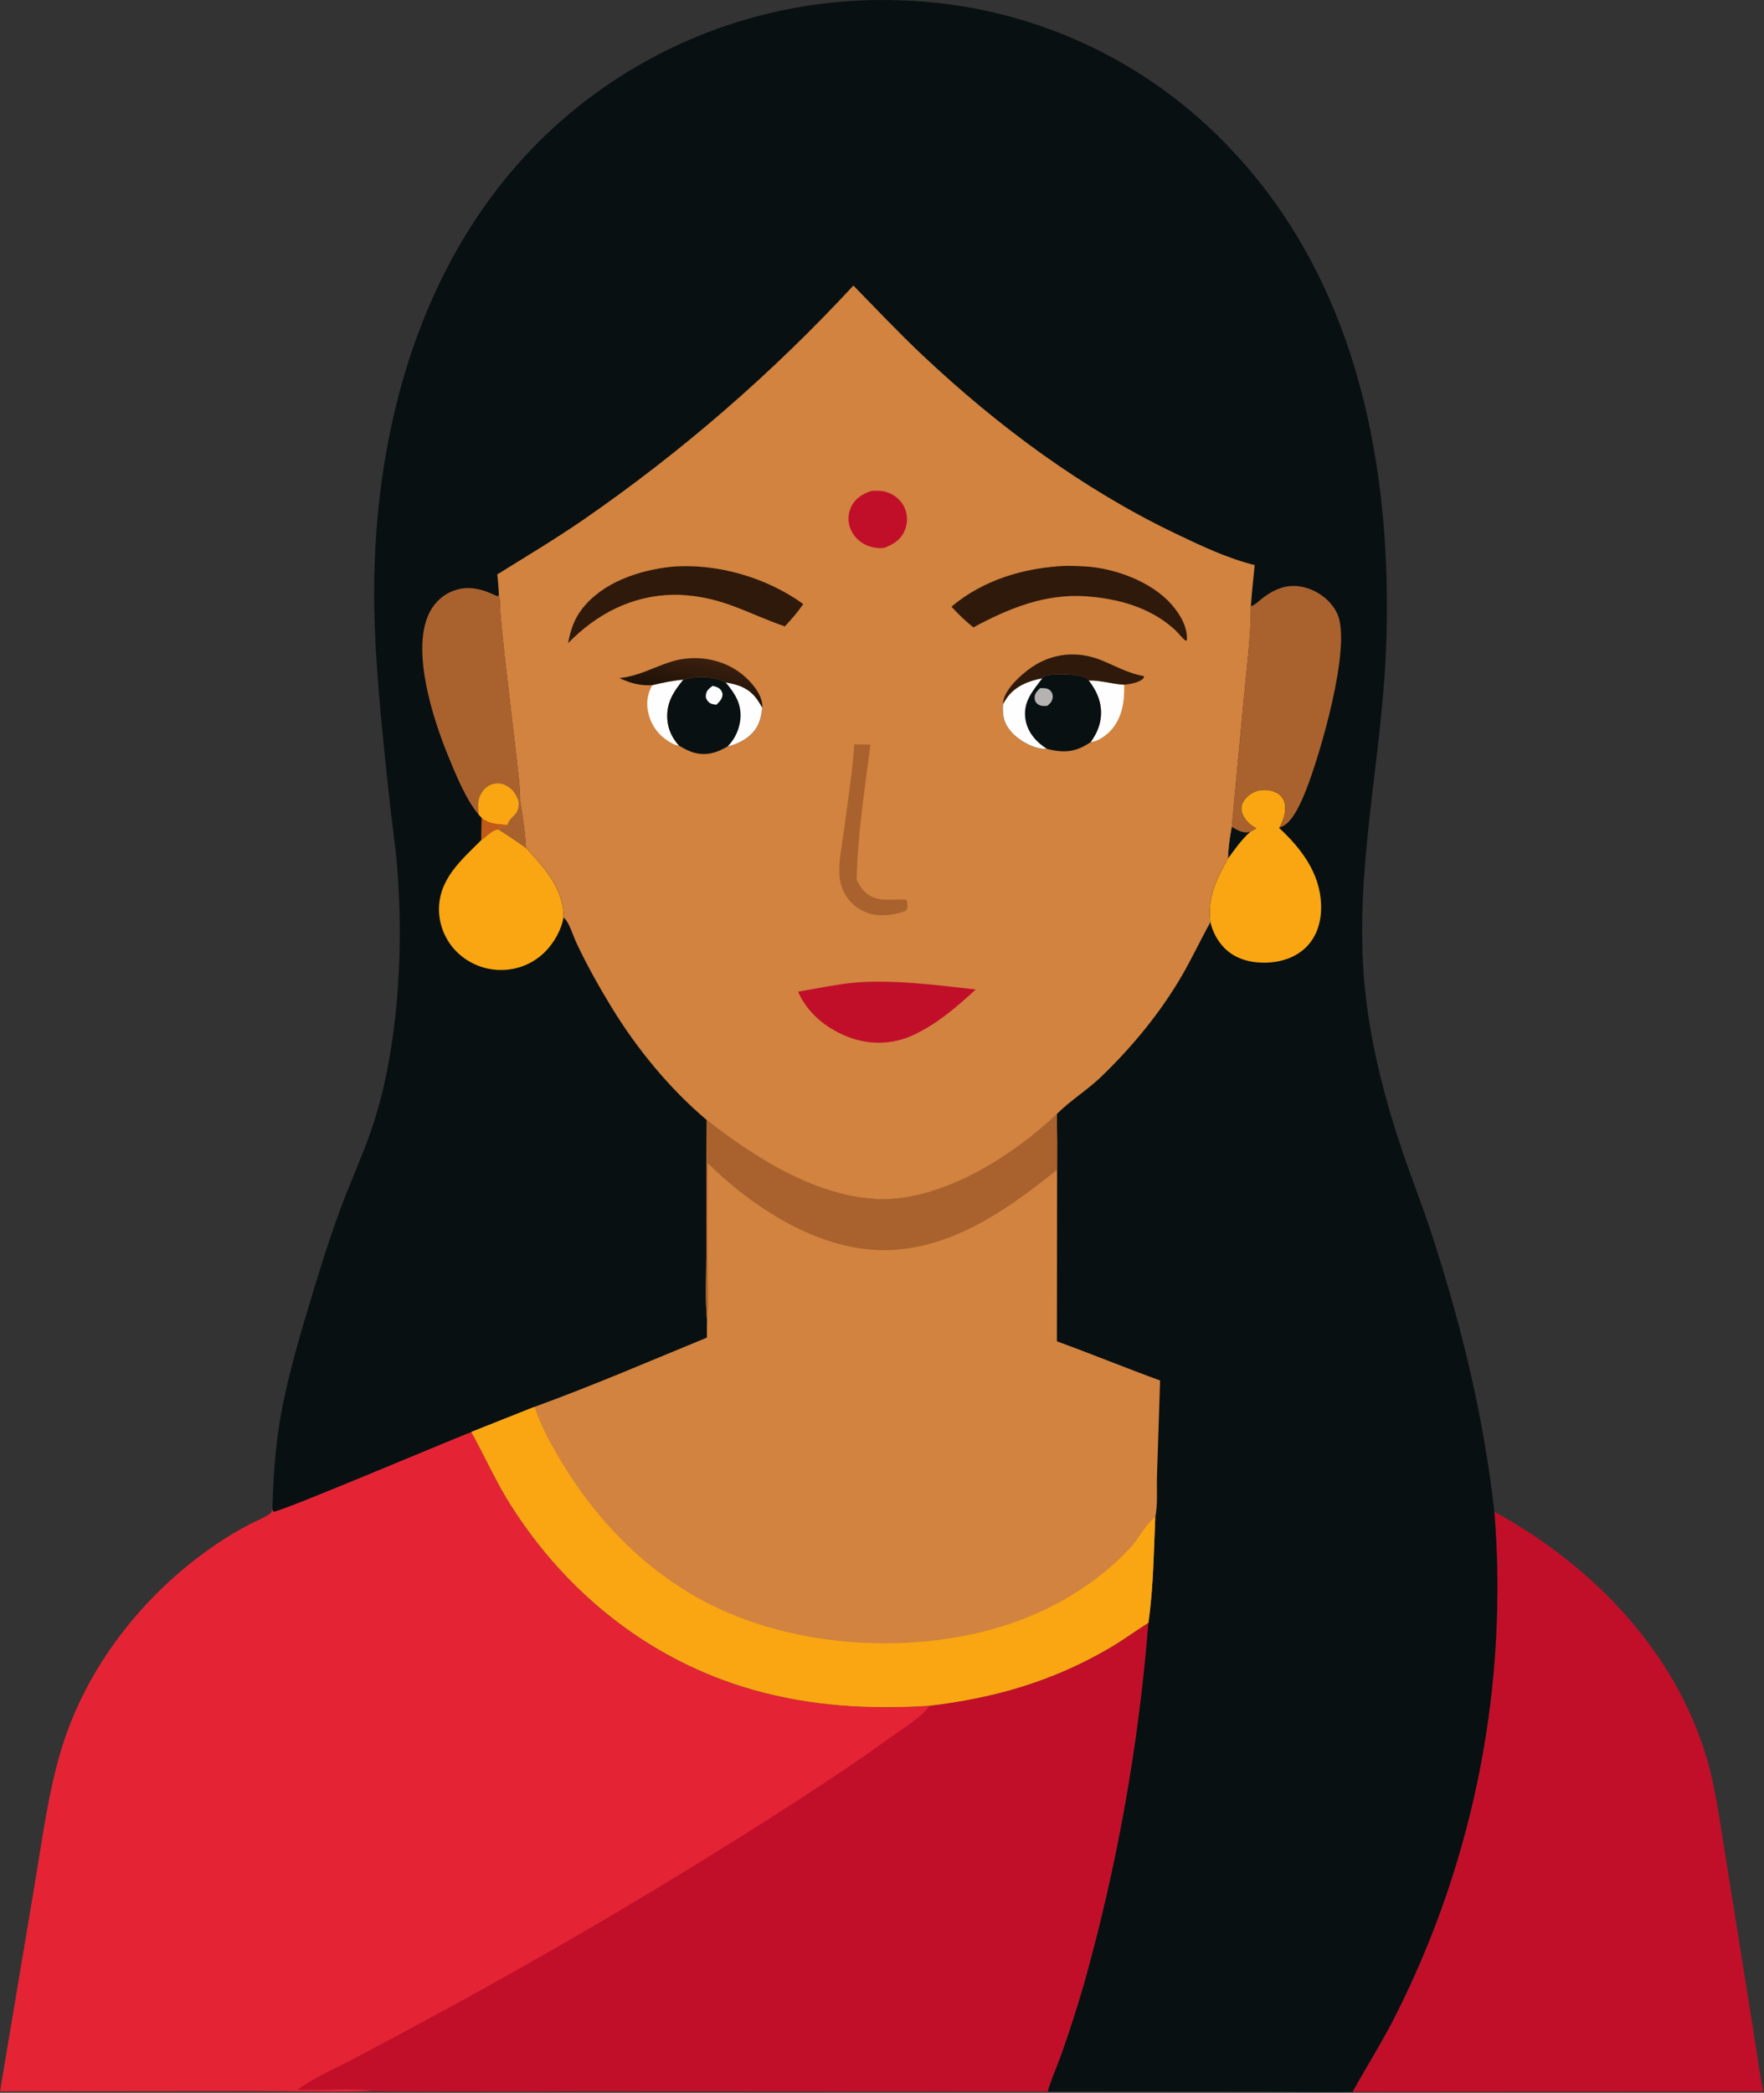<svg width="612" height="726" viewBox="0 0 612 726" fill="none" xmlns="http://www.w3.org/2000/svg">
<rect x="0" y="0" width="612" height="726" fill="#333333" stroke="none"/>
<path d="M518.449 524.453C552.119 542.807 581.015 572.433 592.105 609.855C595.215 620.35 596.561 631.438 598.366 642.22L608.204 703.845C609.398 711.043 610.256 718.405 611.742 725.542L469.266 725.651C474.438 716.269 480.155 707.37 484.889 697.711C485.72 696.045 486.537 694.373 487.339 692.693C488.142 691.014 488.93 689.329 489.703 687.635C490.477 685.943 491.237 684.244 491.982 682.538C492.726 680.833 493.457 679.121 494.173 677.404C494.889 675.686 495.59 673.962 496.277 672.232C496.964 670.502 497.636 668.767 498.293 667.026C498.951 665.285 499.593 663.538 500.221 661.786C500.849 660.034 501.461 658.276 502.059 656.514C502.656 654.751 503.24 652.984 503.808 651.212C504.376 649.439 504.928 647.662 505.466 645.881C506.004 644.099 506.527 642.313 507.034 640.522C507.541 638.732 508.034 636.937 508.51 635.137C508.988 633.338 509.45 631.536 509.896 629.729C510.342 627.922 510.773 626.112 511.189 624.298C511.604 622.484 512.005 620.666 512.39 618.846C512.775 617.025 513.144 615.201 513.498 613.373C513.851 611.546 514.189 609.716 514.513 607.884C514.835 606.051 515.143 604.215 515.435 602.377C515.727 600.539 516.003 598.699 516.263 596.856C516.524 595.013 516.769 593.168 516.998 591.321C517.227 589.474 517.441 587.625 517.638 585.775C517.836 583.924 518.018 582.072 518.185 580.218C518.351 578.365 518.502 576.51 518.637 574.653C518.772 572.797 518.892 570.94 518.994 569.082C519.098 567.223 519.186 565.364 519.257 563.504C519.329 561.645 519.386 559.785 519.426 557.924C519.467 556.063 519.491 554.202 519.5 552.341C519.508 550.481 519.501 548.619 519.479 546.758C519.456 544.897 519.417 543.037 519.363 541.176C519.309 539.316 519.239 537.456 519.152 535.597C519.067 533.738 518.965 531.879 518.848 530.022C518.73 528.165 518.597 526.308 518.449 524.453Z" fill="#C10F2A"/>
<path d="M94.515 522.903C94.556 523.955 94.441 523.455 94.85 524.406C96.957 524.667 155.116 499.998 163.511 496.758C168.157 505.117 171.947 513.791 177.071 521.908C196.561 552.79 225.739 576.081 261.07 586.133C281.402 591.918 301.497 593.036 322.472 591.731C344.956 589.048 364.916 583.326 384.623 571.883C389.353 569.137 393.781 565.854 398.417 562.948C397.581 573.535 396.487 584.095 395.136 594.628C393.785 605.162 392.177 615.656 390.315 626.11C388.451 636.565 386.335 646.969 383.964 657.321C381.593 667.672 378.971 677.96 376.099 688.184C373.762 696.277 371.188 704.293 368.377 712.233C366.811 716.63 364.816 721.059 363.5 725.516L203.894 725.443C179.185 725.443 154.449 725.741 129.744 725.435C115.246 725.907 100.612 725.452 86.097 725.458L0 725.536L12.168 652.902C14.752 637.508 16.753 621.784 21.296 606.812C30.063 577.918 50.199 552.539 75.028 535.701C78.647 533.252 82.391 531.01 86.257 528.974C88.558 527.773 91.206 526.723 93.37 525.319C94.44 524.625 94.315 524.055 94.515 522.903Z" fill="#E42434"/>
<path d="M322.474 591.728C344.957 589.045 364.918 583.323 384.624 571.88C389.354 569.134 393.782 565.851 398.419 562.945C397.583 573.532 396.489 584.092 395.138 594.625C393.786 605.159 392.179 615.653 390.316 626.108C388.453 636.562 386.336 646.966 383.966 657.318C381.595 667.669 378.973 677.957 376.101 688.181C373.764 696.274 371.19 704.29 368.378 712.231C366.812 716.627 364.817 721.056 363.501 725.513L203.896 725.44C179.187 725.44 154.451 725.738 129.745 725.433C124.015 724.147 110.253 725.42 103.203 724.927C108.863 720.8 115.765 717.835 121.976 714.566C132.979 708.78 143.939 702.913 154.856 696.965C192.932 676.223 230.261 654.213 266.843 630.935C281.002 621.828 295.133 612.742 308.758 602.842C312.563 600.077 320.071 595.517 322.474 591.728Z" fill="#C10F2A"/>
<path d="M94.519 522.9C94.814 513.671 95.316 504.554 96.704 495.417C98.867 481.18 102.922 467.119 107.049 453.352C110.369 442.281 113.785 431.184 117.756 420.328C121.082 411.233 125.124 402.402 128.371 393.283C132.018 383.038 134.349 372.473 135.966 361.731C138.933 342.024 139.372 320.701 137.798 300.845C137.263 294.089 136.256 287.329 135.482 280.595C134.164 268.863 132.962 257.119 131.876 245.363C130.572 230.215 129.523 215.018 129.85 199.805C131.075 142.913 148.345 85.18 190.878 45.352C191.893 44.406 192.919 43.473 193.957 42.552C194.995 41.632 196.043 40.724 197.103 39.829C198.163 38.934 199.234 38.053 200.316 37.184C201.398 36.315 202.49 35.461 203.593 34.619C204.696 33.778 205.809 32.95 206.932 32.136C208.055 31.322 209.188 30.522 210.331 29.736C211.474 28.95 212.626 28.178 213.788 27.42C214.95 26.662 216.121 25.919 217.302 25.19C218.482 24.461 219.671 23.747 220.869 23.047C222.067 22.348 223.273 21.663 224.488 20.993C225.703 20.323 226.926 19.669 228.157 19.029C229.387 18.389 230.626 17.765 231.872 17.156C233.119 16.546 234.372 15.953 235.634 15.375C236.894 14.796 238.162 14.233 239.437 13.687C240.711 13.139 241.993 12.608 243.281 12.092C244.568 11.577 245.862 11.078 247.163 10.594C248.463 10.11 249.769 9.643 251.081 9.191C252.393 8.74 253.71 8.305 255.032 7.886C256.354 7.467 257.682 7.064 259.014 6.678C260.347 6.292 261.683 5.922 263.025 5.569C264.366 5.216 265.712 4.879 267.061 4.559C268.411 4.238 269.764 3.935 271.122 3.648C272.479 3.361 273.84 3.091 275.204 2.838C276.568 2.585 277.934 2.349 279.304 2.129C280.674 1.91 282.046 1.707 283.421 1.521C284.795 1.335 286.172 1.166 287.551 1.015C288.93 0.863 290.311 0.728 291.693 0.61C293.075 0.492 294.458 0.391 295.843 0.308C297.227 0.224 298.613 0.157 299.999 0.108C301.385 0.058 302.772 0.026 304.159 0.01C305.547 -0.005 306.934 -0.003 308.32 0.016C309.708 0.034 311.095 0.07 312.481 0.123C313.84 0.164 315.199 0.222 316.557 0.296C317.915 0.371 319.272 0.462 320.627 0.571C321.983 0.68 323.338 0.804 324.691 0.946C326.043 1.088 327.394 1.247 328.743 1.423C330.091 1.599 331.438 1.791 332.782 2.001C334.125 2.21 335.466 2.435 336.805 2.678C338.143 2.921 339.478 3.18 340.81 3.456C342.141 3.731 343.47 4.024 344.795 4.333C346.119 4.641 347.44 4.967 348.756 5.309C350.073 5.65 351.385 6.008 352.693 6.383C354 6.757 355.303 7.147 356.601 7.554C357.898 7.961 359.191 8.384 360.478 8.823C361.766 9.262 363.047 9.717 364.323 10.188C365.599 10.659 366.869 11.146 368.133 11.648C369.397 12.15 370.654 12.669 371.905 13.203C373.156 13.736 374.4 14.285 375.637 14.85C376.874 15.415 378.104 15.995 379.327 16.59C380.55 17.186 381.766 17.796 382.973 18.422C384.181 19.047 385.381 19.688 386.573 20.343C387.764 20.999 388.948 21.669 390.123 22.354C391.298 23.039 392.464 23.738 393.622 24.452C394.78 25.166 395.928 25.894 397.068 26.637C398.207 27.379 399.337 28.136 400.458 28.907C401.579 29.677 402.69 30.462 403.791 31.26C404.892 32.058 405.984 32.87 407.064 33.695C408.145 34.521 409.216 35.359 410.276 36.212C411.336 37.064 412.385 37.929 413.424 38.807C414.463 39.685 415.491 40.576 416.507 41.48C417.523 42.384 418.528 43.3 419.521 44.229C420.515 45.158 421.497 46.099 422.467 47.052C423.437 48.005 424.395 48.97 425.341 49.947C426.288 50.924 427.222 51.913 428.143 52.913C471.229 99.176 483.162 162.903 480.913 224.184C479.408 265.157 469.077 304.209 473.815 345.489C475.918 363.818 480.676 382.089 486.599 399.532C490.009 409.572 493.945 419.438 497.189 429.533C507.349 461.165 514.709 491.415 518.456 524.464C518.605 526.319 518.738 528.175 518.856 530.033C518.973 531.89 519.075 533.749 519.161 535.608C519.247 537.467 519.317 539.327 519.371 541.187C519.425 543.047 519.464 544.908 519.487 546.768C519.509 548.629 519.516 550.491 519.508 552.352C519.499 554.213 519.475 556.074 519.434 557.935C519.394 559.795 519.338 561.656 519.265 563.515C519.194 565.375 519.106 567.234 519.003 569.093C518.899 570.95 518.78 572.807 518.645 574.664C518.51 576.52 518.359 578.375 518.193 580.229C518.026 582.083 517.844 583.935 517.646 585.785C517.449 587.636 517.235 589.485 517.006 591.332C516.777 593.179 516.532 595.023 516.271 596.866C516.011 598.709 515.734 600.55 515.443 602.388C515.151 604.226 514.844 606.061 514.521 607.894C514.198 609.727 513.86 611.557 513.506 613.384C513.152 615.211 512.783 617.036 512.398 618.857C512.013 620.677 511.613 622.495 511.197 624.309C510.781 626.123 510.35 627.933 509.904 629.74C509.458 631.546 508.996 633.349 508.518 635.148C508.042 636.947 507.549 638.742 507.042 640.533C506.535 642.324 506.012 644.11 505.474 645.891C504.936 647.673 504.383 649.45 503.816 651.222C503.248 652.995 502.665 654.762 502.067 656.524C501.47 658.287 500.857 660.045 500.229 661.797C499.601 663.549 498.959 665.295 498.301 667.036C497.644 668.778 496.973 670.513 496.285 672.243C495.598 673.973 494.897 675.697 494.182 677.415C493.465 679.132 492.734 680.844 491.99 682.549C491.245 684.255 490.485 685.954 489.711 687.646C488.938 689.339 488.15 691.025 487.347 692.704C486.545 694.383 485.728 696.056 484.897 697.721C480.163 707.381 474.446 716.279 469.274 725.662C457.223 725.912 445.102 725.571 433.043 725.568L363.504 725.515C364.821 721.058 366.816 716.629 368.382 712.233C371.193 704.292 373.767 696.276 376.104 688.183C378.977 677.959 381.598 667.672 383.969 657.32C386.34 646.968 388.456 636.565 390.319 626.11C392.182 615.655 393.79 605.161 395.141 594.627C396.492 584.094 397.586 573.534 398.422 562.947C393.785 565.853 389.357 569.136 384.627 571.882C364.921 583.325 344.961 589.047 322.477 591.73C301.502 593.036 281.407 591.917 261.075 586.132C225.743 576.08 196.566 552.789 177.075 521.908C171.952 513.79 168.162 505.117 163.515 496.757C155.122 499.998 96.961 524.666 94.855 524.405C94.445 523.452 94.56 523.952 94.519 522.9Z" fill="#091012"/>
<path d="M167.08 291.334C168.943 290.207 170.694 287.753 173.023 287.75C176.207 289.818 179.383 291.877 182.459 294.101C188.747 300.844 195.627 308.423 195.491 318.301C194.907 321.944 192.837 325.84 190.505 328.647C190.276 328.927 190.039 329.201 189.796 329.469C189.552 329.737 189.302 329.999 189.045 330.254C188.789 330.509 188.525 330.758 188.256 331C187.986 331.242 187.711 331.477 187.43 331.705C187.149 331.933 186.862 332.154 186.569 332.368C186.276 332.581 185.979 332.787 185.676 332.985C185.373 333.184 185.065 333.375 184.752 333.558C184.44 333.741 184.123 333.916 183.802 334.082C183.48 334.249 183.154 334.407 182.825 334.558C182.495 334.708 182.162 334.85 181.825 334.984C181.489 335.117 181.149 335.242 180.806 335.359C180.463 335.475 180.117 335.582 179.769 335.681C179.42 335.78 179.07 335.869 178.717 335.95C178.364 336.031 178.009 336.103 177.652 336.166C177.296 336.229 176.938 336.284 176.578 336.328C176.219 336.373 175.859 336.409 175.498 336.436C175.132 336.464 174.767 336.483 174.401 336.492C174.035 336.502 173.669 336.503 173.303 336.494C172.937 336.485 172.571 336.467 172.206 336.44C171.841 336.414 171.477 336.378 171.113 336.332C170.75 336.287 170.389 336.232 170.028 336.169C169.667 336.106 169.308 336.033 168.951 335.952C168.594 335.871 168.24 335.78 167.887 335.681C167.535 335.582 167.185 335.474 166.838 335.357C166.491 335.24 166.147 335.115 165.807 334.981C165.466 334.847 165.129 334.704 164.796 334.554C164.462 334.402 164.133 334.243 163.807 334.076C163.482 333.908 163.16 333.732 162.843 333.549C162.526 333.365 162.214 333.174 161.908 332.974C161.6 332.775 161.298 332.568 161.002 332.354C160.705 332.14 160.414 331.918 160.128 331.689C159.843 331.46 159.563 331.224 159.289 330.981C159.025 330.744 158.766 330.501 158.514 330.252C158.262 330.002 158.016 329.746 157.777 329.484C157.538 329.223 157.305 328.955 157.08 328.682C156.854 328.408 156.635 328.128 156.424 327.843C156.212 327.558 156.008 327.268 155.812 326.973C155.615 326.678 155.426 326.378 155.244 326.073C155.063 325.768 154.889 325.459 154.723 325.145C154.557 324.831 154.4 324.514 154.25 324.193C154.101 323.871 153.959 323.545 153.825 323.217C153.693 322.888 153.568 322.556 153.451 322.22C153.335 321.886 153.227 321.548 153.128 321.207C153.029 320.866 152.938 320.524 152.857 320.179C152.775 319.833 152.702 319.486 152.638 319.137C152.574 318.789 152.519 318.438 152.472 318.086C152.426 317.735 152.388 317.382 152.36 317.028C152.331 316.675 152.312 316.321 152.301 315.966C152.083 304.978 160.044 298.407 167.08 291.334Z" fill="#F9A612"/>
<path d="M435.892 287.379C433.71 286.224 431.973 284.633 431.013 282.297C430.514 281.084 430.571 279.756 431.113 278.566C431.963 276.701 433.806 275.228 435.7 274.525C437.9 273.71 440.535 273.855 442.643 274.883C444.04 275.565 445.093 276.629 445.572 278.123C446.529 281.105 445.322 284.377 443.958 287.002L443.739 287.179C451.361 294.262 457.848 302.691 458.326 313.518C458.565 318.921 457.234 324.361 453.381 328.341C449.451 332.403 443.799 334.016 438.274 333.962C433.245 333.912 428.332 332.48 424.725 328.802C422.426 326.459 420.651 323.125 419.942 319.903C418.801 311.531 422.054 304.889 426.071 297.786C426.103 294.225 426.692 290.27 427.366 286.779C429.674 288.083 431.022 289.137 433.779 288.524L435.892 287.379Z" fill="#F9A612"/>
<path d="M427.365 286.797C429.674 288.101 431.022 289.155 433.779 288.542C430.756 291.241 428.448 294.545 426.07 297.804C426.102 294.242 426.692 290.288 427.365 286.797Z" fill="#091012"/>
<path d="M166.102 282.612C161.664 277.538 157.905 268.172 155.307 261.794C150.101 249.013 142.894 226.297 148.604 213.348C150.299 209.505 153.338 206.429 157.304 204.949C162.8 202.898 167.537 204.469 172.553 206.834L173.096 206.41C173.636 208.337 173.422 210.751 173.597 212.777C174.029 217.519 174.499 222.258 175.007 226.993L179.026 261.516C179.614 266.947 180.475 272.627 180.46 278.091C181.37 283.223 182.168 288.903 182.456 294.104C179.38 291.879 176.204 289.82 173.02 287.753C170.691 287.756 168.94 290.209 167.077 291.337L167.172 283.77L166.102 282.612Z" fill="#A9622E"/>
<path d="M166.102 282.604C165.911 280.487 165.621 278.122 166.534 276.131C167.393 274.257 168.806 272.688 170.816 272.065C172.484 271.548 174.215 271.744 175.735 272.598C178.08 273.915 179.218 275.75 179.97 278.252C179.981 283.38 177.287 282.475 176.022 286.145C174.779 286.508 173.871 286.686 173.021 287.745C170.693 287.748 168.941 290.202 167.079 291.329L167.173 283.762L166.102 282.604Z" fill="#F9A612"/>
<path d="M167.173 283.766C169.904 285.906 172.709 285.832 176.021 286.148C174.779 286.511 173.871 286.689 173.021 287.748C170.692 287.751 168.941 290.205 167.078 291.332L167.173 283.766Z" fill="#C15A18"/>
<path d="M433.979 210.304C434.128 210.251 434.283 210.211 434.428 210.147C435.859 209.515 437.108 208.167 438.366 207.232C443.141 203.682 448.025 202.154 453.893 204.154C458.172 205.612 462.083 208.816 463.976 212.966C469.11 224.222 457.738 262.615 453.019 274.332C451.599 277.859 448.71 284.834 445.106 286.591C444.549 286.863 444.49 286.857 443.956 287.004C445.32 284.379 446.528 281.107 445.571 278.125C445.092 276.631 444.039 275.567 442.641 274.886C440.534 273.857 437.898 273.712 435.699 274.527C433.804 275.23 431.961 276.703 431.111 278.569C430.57 279.758 430.513 281.086 431.011 282.299C431.972 284.635 433.709 286.226 435.89 287.381L433.777 288.527C431.02 289.14 429.672 288.086 427.363 286.782L431.569 241.881C432.544 231.486 433.984 220.739 433.979 210.304Z" fill="#A9622E"/>
<path d="M245.202 388.558C261.71 401.536 283.421 415.314 304.917 415.985C326.82 416.668 351.205 401.142 366.676 386.461C366.768 392.9 366.793 399.339 366.753 405.778L366.681 465.315C378.672 469.682 390.492 474.52 402.485 478.904L401.408 512.015C401.27 516.481 401.718 522.043 400.815 526.326C400.254 538.387 400.156 551.01 398.418 562.945C393.782 565.851 389.354 569.134 384.624 571.88C364.917 583.323 344.957 589.045 322.473 591.728C301.498 593.033 281.403 591.915 261.071 586.13C225.74 576.078 196.562 552.786 177.072 521.905C171.948 513.788 168.158 505.114 163.512 496.755L185.443 488.04C205.553 480.745 225.458 472.151 245.253 464.024C245.239 461.896 245.251 459.768 245.288 457.64C244.589 450.28 245.068 442.441 245.057 435.034C245.02 419.541 245.068 404.049 245.202 388.558Z" fill="#D1833F"/>
<path d="M245.201 388.558C261.709 401.536 283.42 415.314 304.916 415.985C326.819 416.668 351.204 401.142 366.675 386.461C366.767 392.9 366.793 399.339 366.752 405.778C347.846 421.028 326.038 436.178 300.446 433.342C279.974 431.074 259.839 417.608 245.5 403.484C245.418 415.695 245.411 427.905 245.477 440.116C245.486 445.775 246.012 452.049 245.288 457.639C244.588 450.279 245.067 442.44 245.057 435.034C245.019 419.541 245.067 404.049 245.201 388.558Z" fill="#A9622E"/>
<path d="M185.443 488.039C187.703 494.847 191.065 500.951 194.747 507.07C207.324 527.967 224.628 545.662 246.585 556.684C276.956 571.93 317.875 574.162 350.138 563.396C365.705 558.201 380.611 549.264 391.884 537.252C394.901 534.037 397.387 528.855 400.815 526.325C400.254 538.386 400.156 551.01 398.418 562.945C393.782 565.851 389.354 569.134 384.624 571.88C364.917 583.323 344.957 589.045 322.473 591.728C301.498 593.033 281.403 591.915 261.071 586.13C225.74 576.077 196.562 552.786 177.072 521.905C171.948 513.787 168.158 505.114 163.512 496.755L185.443 488.039Z" fill="#F9A612"/>
<path d="M172.512 199.265C182.494 193.088 192.57 187.026 202.258 180.391C210.792 174.498 219.157 168.375 227.354 162.022C235.552 155.669 243.568 149.096 251.404 142.302C259.24 135.509 266.884 128.506 274.335 121.293C281.786 114.079 289.033 106.667 296.077 99.055C304.035 107.216 311.862 115.5 320.161 123.32C346.124 147.786 375.595 169.648 407.842 185.096C416.566 189.275 425.873 193.705 435.302 196.028C434.845 200.778 434.287 205.545 433.98 210.305C433.985 220.74 432.544 231.487 431.57 241.882L427.364 286.782C426.691 290.273 426.101 294.228 426.069 297.789C422.052 304.892 418.8 311.534 419.94 319.907C416.559 325.976 413.621 332.288 410.14 338.301C402.639 351.259 392.828 363.138 382.064 373.516C377.256 378.153 371.316 381.76 366.675 386.457C351.203 401.137 326.818 416.664 304.915 415.981C283.42 415.31 261.709 401.532 245.2 388.554C232.223 377.595 220.91 363.764 212.075 349.279C207.718 342.136 203.378 334.387 199.856 326.813C198.819 324.582 197.341 319.578 195.487 318.292C195.623 308.414 188.743 300.834 182.455 294.092C182.167 288.891 181.369 283.211 180.458 278.08C180.473 272.615 179.612 266.935 179.025 261.504L175.005 226.981C174.498 222.246 174.028 217.507 173.596 212.765C173.421 210.739 173.634 208.325 173.094 206.398C172.925 204.033 172.842 201.611 172.512 199.265Z" fill="#D1833F"/>
<path d="M226.299 237.696C229.827 236.846 233.467 236.089 237.088 235.781C233.618 239.993 231.061 243.948 231.533 249.694C231.814 253.12 233.258 256.142 235.56 258.657C234.657 258.552 234.029 258.333 233.223 257.907C229.263 255.814 226.433 252.566 225.15 248.23C224.067 244.571 224.408 241.006 226.299 237.696Z" fill="#FEFEFE"/>
<path d="M377.711 236.053C381.772 235.942 385.929 237.328 390.036 237.524C390.126 243.397 389.443 248.979 385.262 253.521C383.737 255.176 380.742 257.308 378.43 257.394C380.227 254.812 381.495 252.272 381.876 249.105C382.472 244.149 380.687 239.887 377.711 236.053Z" fill="#FEFEFE"/>
<path d="M214.898 235.245C221.474 234.558 226.357 231.668 232.505 229.651C240.908 226.893 250.688 228.385 257.588 234.01C260.583 236.452 264.165 240.553 264.463 244.535C264.492 244.928 264.464 245.13 264.441 245.546C263.92 244.622 263.387 243.702 262.78 242.831C259.979 238.816 256.415 237.56 251.792 236.767C247.405 234.387 241.79 234.428 237.085 235.77C233.464 236.077 229.824 236.834 226.295 237.684C222.053 237.947 218.725 236.982 214.898 235.245Z" fill="url(#paint0_linear_2_79642)"/>
<path d="M347.991 244.309C347.989 243.727 347.966 243.866 348.089 243.19C348.877 238.852 354.349 233.941 357.876 231.516C365.172 226.5 373.898 225.722 382.068 229.03C387.267 231.135 391.263 233.559 396.896 234.559L396.765 235.251C395.081 236.946 392.308 237.236 390.036 237.533C385.928 237.338 381.771 235.951 377.71 236.062C377.285 235.54 377.21 235.349 376.564 235.065C373.399 233.668 365.06 233.432 361.836 234.679L361.565 235.345C356.874 236.211 352.134 238.081 349.31 242.157C348.831 242.848 348.409 243.58 347.991 244.309Z" fill="#2F190B"/>
<path d="M302.403 170.295C304.424 170.191 306.215 170.175 308.137 170.894C310.682 171.847 312.792 173.722 313.873 176.232C314.007 176.545 314.124 176.864 314.225 177.19C314.326 177.515 314.411 177.844 314.478 178.178C314.546 178.512 314.595 178.849 314.628 179.188C314.66 179.526 314.676 179.866 314.674 180.207C314.672 180.547 314.652 180.887 314.615 181.226C314.578 181.564 314.524 181.9 314.452 182.233C314.38 182.566 314.292 182.894 314.187 183.218C314.082 183.542 313.96 183.859 313.823 184.171C312.373 187.412 309.922 188.813 306.793 190.07C306.254 190.131 305.713 190.155 305.17 190.143C304.627 190.13 304.088 190.081 303.552 189.996C303.016 189.911 302.487 189.79 301.967 189.633C301.448 189.477 300.94 189.286 300.447 189.061C300.131 188.917 299.822 188.759 299.522 188.584C299.222 188.41 298.932 188.222 298.65 188.018C298.369 187.815 298.098 187.599 297.838 187.369C297.578 187.14 297.33 186.897 297.093 186.643C296.858 186.388 296.635 186.122 296.425 185.846C296.215 185.569 296.02 185.283 295.838 184.987C295.657 184.692 295.491 184.387 295.34 184.075C295.189 183.762 295.053 183.443 294.934 183.118C294.825 182.818 294.732 182.513 294.654 182.203C294.577 181.894 294.515 181.581 294.469 181.264C294.423 180.949 294.393 180.631 294.38 180.312C294.366 179.993 294.369 179.674 294.388 179.356C294.406 179.037 294.441 178.721 294.492 178.406C294.543 178.09 294.61 177.779 294.693 177.47C294.775 177.162 294.873 176.859 294.987 176.56C295.101 176.262 295.229 175.97 295.372 175.685C296.848 172.752 299.37 171.249 302.403 170.295Z" fill="#C10F2A"/>
<path d="M296.396 258.227L301.99 258.302C300.025 273.725 297.505 289.735 297.208 305.28L297.32 305.477C297.878 306.486 298.425 307.518 299.157 308.414C303.329 313.526 308.634 311.692 314.349 312.099C314.677 312.655 314.805 313.041 314.825 313.691C314.861 314.933 314.977 315.184 314.122 316.074C311.366 316.953 308.564 317.591 305.652 317.518C301.454 317.412 297.655 315.707 294.863 312.553C294.619 312.274 294.385 311.987 294.162 311.691C293.939 311.395 293.727 311.09 293.528 310.778C293.328 310.466 293.141 310.147 292.965 309.82C292.79 309.493 292.627 309.16 292.477 308.821C292.327 308.482 292.191 308.138 292.067 307.789C291.943 307.44 291.833 307.086 291.736 306.728C291.639 306.37 291.556 306.009 291.487 305.645C291.417 305.28 291.362 304.914 291.321 304.546C290.739 299.577 292.051 293.834 292.692 288.888C294.008 278.737 295.687 268.427 296.396 258.227Z" fill="#A9622E"/>
<path d="M237.084 235.772C241.789 234.43 247.404 234.389 251.791 236.769C256.414 237.562 259.978 238.819 262.779 242.833C263.387 243.704 263.919 244.625 264.441 245.548C264.051 249.557 263.081 252.659 259.862 255.381C257.808 257.117 255.056 258.363 252.446 258.951C250.79 259.873 249.104 260.747 247.25 261.193C242.778 262.27 239.324 260.976 235.556 258.648C233.254 256.133 231.81 253.111 231.529 249.685C231.057 243.939 233.614 239.984 237.084 235.772Z" fill="#091012"/>
<path d="M247.232 237.938C248.058 238.139 249.084 238.375 249.723 238.978C250.366 239.585 250.759 240.387 250.644 241.28C250.467 242.648 249.459 243.57 248.535 244.487C247.625 244.346 246.63 244.278 245.93 243.604C245.222 242.922 244.813 242.247 244.888 241.23C245.007 239.605 246.021 238.814 247.232 237.938Z" fill="#FEFEFE"/>
<path d="M251.793 236.766C256.416 237.558 259.98 238.815 262.781 242.83C263.388 243.701 263.921 244.621 264.442 245.545C264.053 249.554 263.083 252.655 259.864 255.378C257.809 257.113 255.058 258.359 252.448 258.948C252.763 258.628 253.063 258.296 253.349 257.951C253.635 257.606 253.906 257.249 254.161 256.881C254.415 256.513 254.654 256.134 254.878 255.745C255.1 255.357 255.306 254.959 255.494 254.552C255.683 254.145 255.853 253.732 256.006 253.311C256.159 252.889 256.294 252.462 256.41 252.03C256.527 251.597 256.624 251.16 256.703 250.719C256.781 250.278 256.841 249.834 256.881 249.388C257.327 244.178 254.998 240.564 251.793 236.766Z" fill="#FEFEFE"/>
<path d="M361.572 235.346L361.843 234.68C365.067 233.432 373.406 233.669 376.571 235.065C377.216 235.35 377.292 235.541 377.717 236.063C380.693 239.897 382.478 244.159 381.882 249.115C381.501 252.283 380.233 254.823 378.437 257.404C374.109 260.414 370.372 261.232 365.111 260.218C364.453 260.087 363.8 259.934 363.153 259.756C362.959 259.763 362.766 259.775 362.572 259.776C358.675 259.801 353.598 256.935 351.085 254.14C348.283 251.025 347.74 248.311 347.999 244.31C348.416 243.581 348.839 242.849 349.318 242.158C352.141 238.082 356.882 236.212 361.572 235.346Z" fill="#091012"/>
<path d="M360.844 238.728C361.037 238.723 361.23 238.712 361.422 238.711C362.633 238.707 363.792 238.769 364.606 239.81C365.182 240.544 365.359 241.35 365.178 242.259C364.93 243.497 364.258 244.099 363.337 244.868C362.023 244.926 360.861 245.043 359.809 244.086C359.118 243.457 358.896 242.634 358.965 241.723C359.062 240.454 360.014 239.581 360.844 238.728Z" fill="#B5B3B1"/>
<path d="M347.995 244.307C348.412 243.579 348.835 242.847 349.314 242.156C352.138 238.08 356.878 236.21 361.569 235.344C358.36 239.631 355.004 243.247 355.697 249.063C356.169 253.03 358.488 256.33 361.64 258.698C362.133 259.063 362.636 259.415 363.149 259.754C362.955 259.761 362.762 259.774 362.568 259.774C358.671 259.799 353.594 256.934 351.081 254.138C348.279 251.023 347.736 248.31 347.995 244.307Z" fill="#FEFEFE"/>
<path d="M232.677 196.647C232.729 196.639 232.781 196.625 232.832 196.621C248.558 195.28 265.919 200.287 278.68 209.547C276.776 212.321 274.601 214.847 272.296 217.29C259.929 213.073 251.433 207.456 237.622 206.468C236.316 206.343 235.008 206.293 233.697 206.32C219.273 206.565 207.018 212.928 197.09 223.124C197.954 218.606 199.164 214.774 202.038 211.115C209.209 201.986 221.562 197.892 232.677 196.647Z" fill="#2F190B"/>
<path d="M369.945 196.289C372.101 196.296 374.281 196.38 376.435 196.501C386.8 197.084 399.598 201.807 406.547 209.8C409.444 213.131 412.076 217.556 411.762 222.098C411.634 222.145 411.506 222.289 411.379 222.24C410.651 221.962 408.591 219.366 407.864 218.698C406.127 217.099 404.305 215.661 402.306 214.403C394.58 209.541 385.924 207.568 376.924 206.859C362.547 205.881 350.092 210.985 337.701 217.647C334.951 215.458 332.466 213.051 330.102 210.454C341.226 201.065 355.617 196.874 369.945 196.289Z" fill="#2F190B"/>
<path d="M294.896 341.035C308.37 339.578 324.949 341.699 338.509 343.257C331.998 349.278 325.521 354.871 317.48 358.781C317.173 358.934 316.868 359.09 316.555 359.227C309.138 362.489 301.216 362.534 293.715 359.51C286.483 356.595 279.994 351.277 276.883 344.02C282.88 342.993 288.852 341.759 294.896 341.035Z" fill="#C10F2A"/>
<defs>
<linearGradient id="paint0_linear_2_79642" x1="239.756" y1="239.984" x2="241.799" y2="228.572" gradientUnits="userSpaceOnUse">
<stop stop-color="#1E1208"/>
<stop offset="1" stop-color="#3B1F0E"/>
</linearGradient>
</defs>
</svg>
